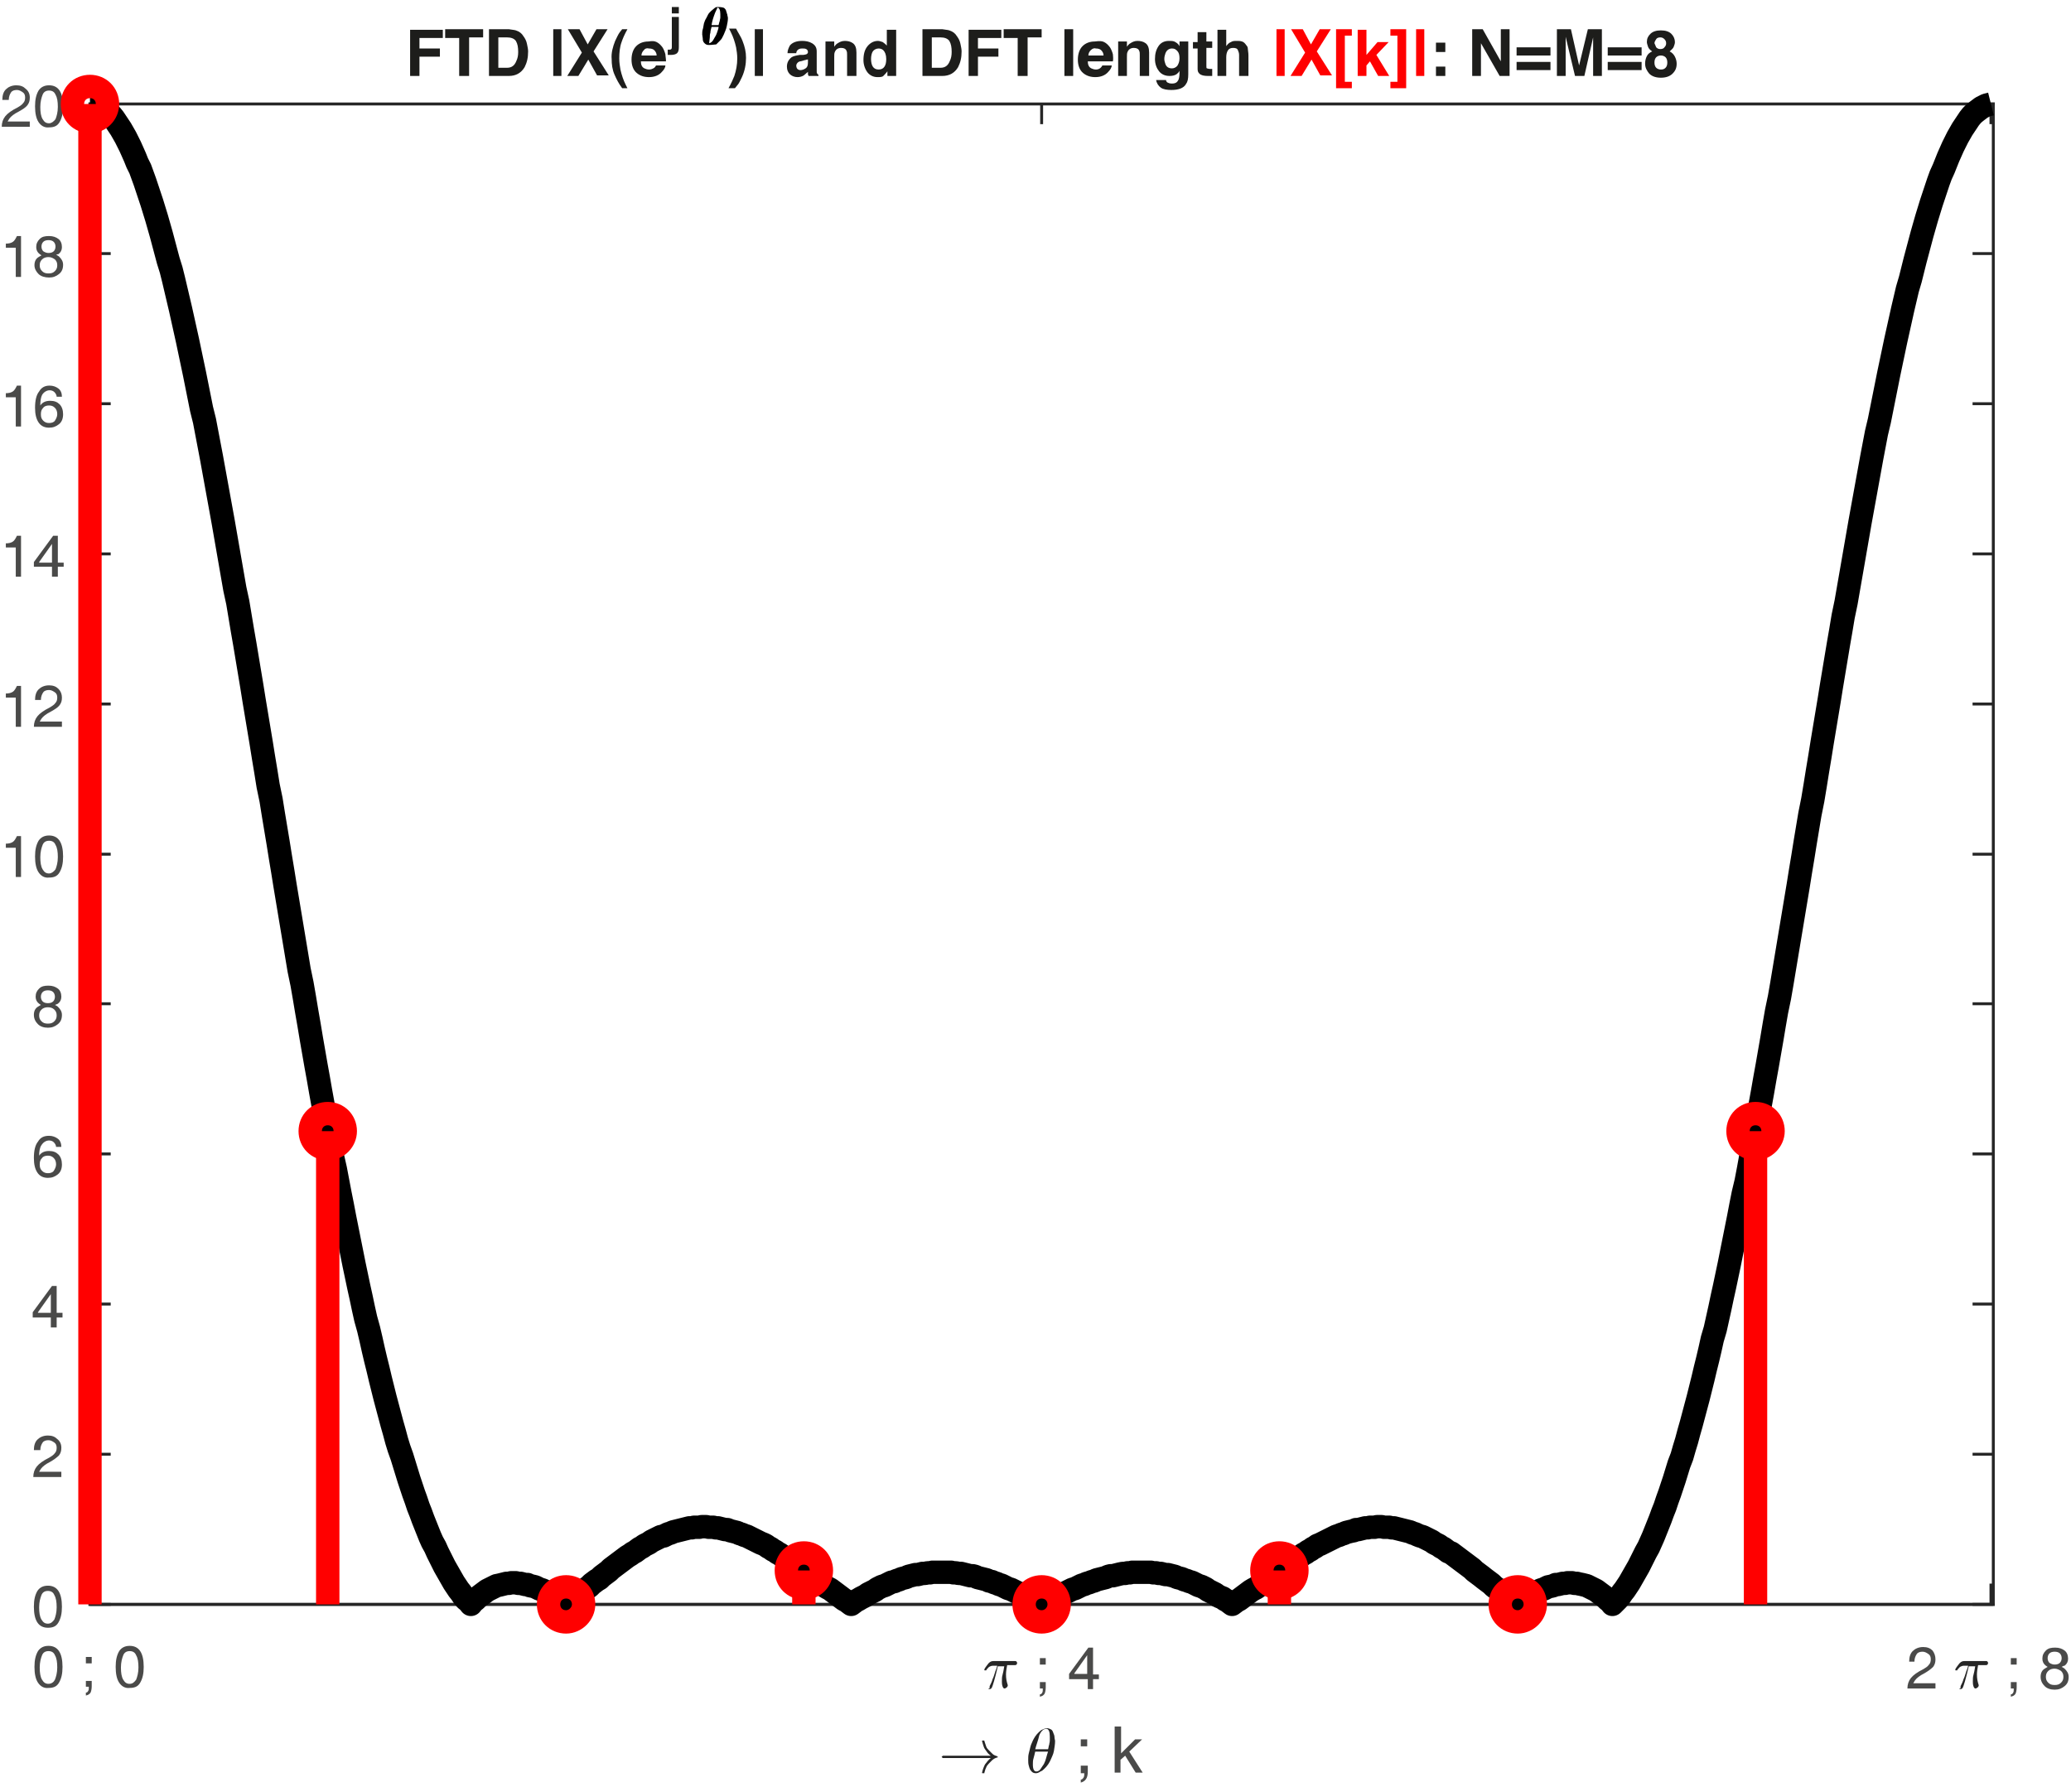 <?xml version="1.0" encoding="utf-8"?>
<!-- Generator: Adobe Illustrator 22.1.0, SVG Export Plug-In . SVG Version: 6.00 Build 0)  -->
<svg version="1.1" id="Layer_1" xmlns="http://www.w3.org/2000/svg" xmlns:xlink="http://www.w3.org/1999/xlink" x="0px" y="0px"
	 viewBox="0 0 354.5 306.7" style="enable-background:new 0 0 354.5 306.7;" xml:space="preserve">
<style type="text/css">
	.st0{fill:none;stroke:#262626;stroke-width:0.5;stroke-linecap:square;stroke-linejoin:round;stroke-miterlimit:10;}
	.st1{fill:#4A4A49;}
	.st2{fill:#262626;}
	.st3{fill:#1D1D1B;}
	.st4{fill:#FF0000;}
	.st5{fill:none;stroke:#262626;stroke-width:0.5;stroke-linejoin:round;stroke-miterlimit:10;}
	.st6{fill:none;stroke:#000000;stroke-width:4;stroke-linejoin:round;stroke-miterlimit:10;}
	.st7{fill:none;stroke:#FF0000;stroke-width:4;stroke-miterlimit:10;}
	.st8{fill:none;stroke:#FF0000;stroke-width:4;stroke-linejoin:round;stroke-miterlimit:10;}
</style>
<g>
	<path class="st0" d="M15.4,274.6h325.8 M15.4,17.8h325.8 M15.4,274.6v-3.3 M178.3,274.6v-3.3 M340.8,274.6v-3.3 M15.4,17.8V21
		 M178.3,17.8V21 M340.8,17.8V21"/>
	<g>
		<path class="st1" d="M6.5,288c-0.4-0.6-0.6-1.5-0.6-2.7s0.2-2,0.6-2.7c0.4-0.6,1-0.9,1.8-0.9c0.8,0,1.4,0.3,1.8,0.9
			c0.4,0.6,0.6,1.5,0.6,2.7s-0.2,2-0.6,2.7s-1,0.9-1.8,0.9C7.5,289,6.9,288.6,6.5,288z M9.4,287.5c0.2-0.5,0.4-1.2,0.4-2.1
			c0-0.9-0.1-1.6-0.4-2.1c-0.2-0.5-0.6-0.7-1.1-0.7c-0.5,0-0.9,0.2-1.1,0.7c-0.2,0.5-0.4,1.2-0.4,2.1c0,0.9,0.1,1.6,0.4,2.1
			s0.6,0.7,1.1,0.7C8.8,288.2,9.2,287.9,9.4,287.5z"/>
		<path class="st1" d="M14.7,283.6h1v1.1h-1V283.6z M14.7,288.2v-0.5h0.5h0.5v0.9c0,0.5-0.1,0.9-0.2,1.1c-0.2,0.3-0.4,0.4-0.8,0.5
			v-0.5c0.2,0,0.3-0.1,0.4-0.3c0.1-0.1,0.1-0.4,0.1-0.7h0h-0.5V288.2z"/>
		<path class="st1" d="M20.4,288c-0.4-0.6-0.6-1.5-0.6-2.7s0.2-2,0.6-2.7c0.4-0.6,1-0.9,1.8-0.9c0.8,0,1.4,0.3,1.8,0.9
			c0.4,0.6,0.6,1.5,0.6,2.7s-0.2,2-0.6,2.7s-1,0.9-1.8,0.9C21.4,289,20.8,288.6,20.4,288z M23.3,287.5c0.2-0.5,0.4-1.2,0.4-2.1
			c0-0.9-0.1-1.6-0.4-2.1c-0.2-0.5-0.6-0.7-1.1-0.7c-0.5,0-0.9,0.2-1.1,0.7c-0.2,0.5-0.4,1.2-0.4,2.1c0,0.9,0.1,1.6,0.4,2.1
			s0.6,0.7,1.1,0.7C22.7,288.2,23,287.9,23.3,287.5z"/>
	</g>
	<path class="st2" d="M169.4,288.8c0,0,0-0.1,0-0.2c0.2-0.4,0.4-0.8,0.5-1.2c0.2-0.4,0.3-0.8,0.4-1.1c0.1-0.4,0.3-0.7,0.4-1.2h-0.7
		c-0.3,0-0.5,0.1-0.7,0.2c-0.2,0.2-0.4,0.4-0.5,0.6c0,0,0,0-0.1,0h-0.1c-0.1,0-0.1,0-0.1-0.1c0,0,0,0,0-0.1c0.2-0.4,0.5-0.7,0.7-1
		c0.3-0.3,0.5-0.4,0.9-0.4h3.7c0.1,0,0.1,0,0.2,0.1c0,0,0.1,0.1,0.1,0.2c0,0.1,0,0.2-0.1,0.3c-0.1,0.1-0.2,0.1-0.3,0.1h-1.3
		c-0.1,0.5-0.2,1.1-0.2,1.6c0,0.7,0.1,1.2,0.3,1.8c0,0,0,0.1,0,0.1c0,0.1,0,0.1-0.1,0.2c0,0.1-0.1,0.1-0.2,0.2
		c-0.1,0-0.1,0.1-0.2,0.1c-0.2,0-0.3-0.1-0.4-0.4c-0.1-0.3-0.1-0.6-0.1-0.8c0-0.4,0-0.8,0.1-1.1c0.1-0.4,0.2-0.8,0.3-1.5h-1.1
		c-0.5,2.2-0.9,3.4-1,3.6c-0.1,0.2-0.2,0.3-0.4,0.3c-0.1,0-0.2,0-0.2-0.1C169.5,288.9,169.4,288.9,169.4,288.8L169.4,288.8z"/>
	<g>
		<path class="st1" d="M178,283.8h1v1.1h-1V283.8z M178,288.4v-0.5h0.5h0.5v0.9c0,0.5-0.1,0.9-0.2,1.1c-0.2,0.3-0.4,0.4-0.8,0.5V290
			c0.2,0,0.3-0.1,0.4-0.3c0.1-0.1,0.1-0.4,0.1-0.7h0H178V288.4z"/>
		<path class="st1" d="M183,287.3v-0.4v-0.4l3.3-4.5h0.4h0.4v4.6h1v0.8h-1v1.7h-0.9v-1.7H183z M186.1,286.5v-3.2l-2.2,3.1l0,0.1
			H186.1z"/>
	</g>
	<g>
		<path class="st1" d="M331.3,284c0,0.5-0.1,0.9-0.4,1.3c-0.3,0.3-0.8,0.7-1.5,1.1c-0.8,0.4-1.3,0.8-1.6,1.2
			c-0.1,0.2-0.2,0.3-0.3,0.5h3.8v0.9h-4.8v0c0-0.7,0.2-1.3,0.6-1.8c0.4-0.5,1.1-1,2.1-1.5c0.5-0.3,0.8-0.5,1-0.8
			c0.2-0.2,0.3-0.5,0.3-0.9c0-0.4-0.1-0.7-0.4-0.9c-0.3-0.2-0.6-0.4-1-0.4c-0.4,0-0.8,0.1-1,0.4s-0.4,0.7-0.4,1.3h-0.9
			c0-0.8,0.2-1.4,0.6-1.8c0.4-0.4,1-0.7,1.8-0.7c0.7,0,1.2,0.2,1.6,0.6C331.1,282.9,331.3,283.4,331.3,284z"/>
	</g>
	<path class="st2" d="M335.6,288.8c0,0,0-0.1,0-0.2c0.2-0.4,0.4-0.8,0.5-1.2c0.2-0.4,0.3-0.8,0.4-1.1c0.1-0.4,0.3-0.7,0.4-1.2h-0.7
		c-0.3,0-0.5,0.1-0.7,0.2c-0.2,0.2-0.4,0.4-0.5,0.6c0,0,0,0-0.1,0h-0.1c-0.1,0-0.1,0-0.1-0.1c0,0,0,0,0-0.1c0.2-0.4,0.5-0.7,0.7-1
		c0.3-0.3,0.5-0.4,0.9-0.4h3.7c0.1,0,0.1,0,0.2,0.1c0,0,0.1,0.1,0.1,0.2c0,0.1,0,0.2-0.1,0.3c-0.1,0.1-0.2,0.1-0.3,0.1h-1.3
		c-0.1,0.5-0.2,1.1-0.2,1.6c0,0.7,0.1,1.2,0.3,1.8c0,0,0,0.1,0,0.1c0,0.1,0,0.1-0.1,0.2c0,0.1-0.1,0.1-0.2,0.2
		c-0.1,0-0.1,0.1-0.2,0.1c-0.2,0-0.3-0.1-0.4-0.4c-0.1-0.3-0.1-0.6-0.1-0.8c0-0.4,0-0.8,0.1-1.1c0.1-0.4,0.2-0.8,0.3-1.5h-1.1
		c-0.5,2.2-0.9,3.4-1,3.6c-0.1,0.2-0.2,0.3-0.4,0.3c-0.1,0-0.2,0-0.2-0.1C335.7,288.9,335.6,288.9,335.6,288.8L335.6,288.8z"/>
	<g>
		<path class="st1" d="M344.2,283.8h1v1.1h-1V283.8z M344.2,288.4v-0.5h0.5h0.5v0.9c0,0.5-0.1,0.9-0.2,1.1c-0.2,0.3-0.4,0.4-0.8,0.5
			V290c0.2,0,0.3-0.1,0.4-0.3c0.1-0.1,0.1-0.4,0.1-0.7h0h-0.5V288.4z"/>
		<path class="st1" d="M352.9,285.3c0.2,0.1,0.4,0.2,0.5,0.3c0.4,0.4,0.7,0.8,0.7,1.4c0,0.7-0.2,1.2-0.7,1.6s-1,0.6-1.7,0.6
			s-1.3-0.2-1.7-0.6c-0.4-0.4-0.7-0.9-0.7-1.6c0-0.6,0.2-1.1,0.7-1.4c0.2-0.1,0.3-0.2,0.5-0.3c-0.1-0.1-0.2-0.1-0.3-0.2
			c-0.4-0.3-0.6-0.7-0.6-1.2c0-0.6,0.2-1,0.6-1.4s0.9-0.5,1.6-0.5s1.2,0.2,1.6,0.5s0.6,0.8,0.6,1.4c0,0.5-0.2,0.9-0.6,1.2
			C353.2,285.1,353.1,285.2,352.9,285.3z M351.7,285.6c-0.4,0-0.8,0.1-1.1,0.4c-0.3,0.3-0.4,0.6-0.4,1c0,0.4,0.1,0.7,0.4,1
			c0.3,0.3,0.6,0.4,1.1,0.4s0.8-0.1,1.1-0.4s0.4-0.6,0.4-1c0-0.4-0.1-0.7-0.4-1C352.5,285.8,352.1,285.6,351.7,285.6z M351.7,284.9
			c0.4,0,0.7-0.1,0.9-0.3s0.3-0.5,0.3-0.8s-0.1-0.6-0.3-0.8s-0.5-0.3-0.9-0.3s-0.7,0.1-0.9,0.3s-0.3,0.5-0.3,0.8s0.1,0.6,0.3,0.8
			C351.1,284.8,351.4,284.9,351.7,284.9z"/>
	</g>
	<path class="st2" d="M161.4,300.9c-0.1,0-0.1,0-0.1-0.1c0,0-0.1-0.1-0.1-0.1c0-0.1,0-0.1,0.1-0.1c0,0,0.1-0.1,0.1-0.1h8.2
		c-0.3-0.2-0.5-0.4-0.7-0.7s-0.4-0.5-0.5-0.8c-0.1-0.3-0.2-0.6-0.3-1c0-0.1,0-0.1,0.1-0.1h0.2c0,0,0,0,0.1,0c0,0,0,0,0,0.1
		c0.1,0.3,0.2,0.6,0.3,0.9c0.1,0.3,0.3,0.5,0.5,0.7c0.2,0.2,0.4,0.4,0.6,0.6c0.2,0.2,0.5,0.3,0.8,0.4c0,0,0.1,0.1,0.1,0.1
		c0,0.1,0,0.1-0.1,0.1c-0.4,0.1-0.7,0.3-1,0.6c-0.3,0.3-0.6,0.6-0.8,0.9c-0.2,0.4-0.3,0.7-0.4,1.1c0,0,0,0,0,0.1c0,0,0,0-0.1,0h-0.2
		c-0.1,0-0.1,0-0.1-0.1c0.1-0.5,0.3-1,0.5-1.4c0.3-0.4,0.6-0.8,1-1.1H161.4L161.4,300.9z"/>
	<g>
	</g>
	<path class="st2" d="M177.3,303.5c-0.3,0-0.6-0.1-0.8-0.4c-0.2-0.2-0.3-0.5-0.4-0.9c-0.1-0.3-0.1-0.7-0.1-1v0c0-0.4,0-0.7,0.1-1.1
		c0.1-0.4,0.2-0.8,0.3-1.2c0.1-0.4,0.3-0.7,0.4-1c0.1-0.2,0.2-0.4,0.4-0.7c0.2-0.3,0.4-0.5,0.6-0.7c0.2-0.2,0.4-0.4,0.7-0.5
		c0.2-0.1,0.5-0.2,0.7-0.2h0c0.3,0,0.5,0.1,0.7,0.2c0.2,0.1,0.3,0.3,0.4,0.6c0.1,0.2,0.2,0.5,0.2,0.7c0,0.3,0.1,0.5,0.1,0.7
		c0,0.5-0.1,1.1-0.2,1.7s-0.4,1.1-0.6,1.6c-0.1,0.2-0.2,0.4-0.4,0.7c-0.2,0.3-0.4,0.5-0.6,0.7c-0.2,0.2-0.4,0.4-0.7,0.5
		C177.8,303.4,177.6,303.5,177.3,303.5L177.3,303.5L177.3,303.5z M177.4,303.2c0.2,0,0.5-0.1,0.7-0.4c0.2-0.3,0.4-0.6,0.6-0.9
		c0.2-0.4,0.3-0.7,0.4-1.1c0.1-0.4,0.2-0.7,0.3-1h-2.2c-0.1,0.5-0.2,0.8-0.3,1.2c-0.1,0.3-0.1,0.7-0.1,1
		C176.8,302.8,177,303.2,177.4,303.2L177.4,303.2z M177.2,299.4h2.2c0.1-0.3,0.1-0.6,0.2-0.8c0-0.2,0.1-0.4,0.1-0.7
		c0-0.2,0-0.5,0-0.7c0-0.8-0.2-1.3-0.6-1.3c-0.5,0-0.9,0.4-1.2,1.1C177.7,297.9,177.4,298.6,177.2,299.4L177.2,299.4z"/>
	<g>
		<path class="st1" d="M185,297.7h1.1v1.2H185V297.7z M185,302.8v-0.6h0.6h0.6v1c0,0.6-0.1,1-0.3,1.3s-0.5,0.5-0.9,0.6v-0.5
			c0.2,0,0.4-0.2,0.5-0.4c0.1-0.2,0.1-0.4,0.1-0.7h0H185V302.8z"/>
		<path class="st1" d="M190.9,295.5h0.5h0.5v4.6l2.4-2.4h0.6h0.6l-2.2,2.1l2.3,3.6H195h-0.6l-1.8-2.9l-0.8,0.7v2.2h-0.5h-0.5V295.5z
			"/>
	</g>
	<path class="st0" d="M15.4,274.6V17.8 M341.2,274.6V17.8 M15.4,274.6h3.3 M15.4,248.9h3.3 M15.4,223.2h3.3 M15.4,197.5h3.3
		 M15.4,171.8h3.3 M15.4,146.2h3.3 M15.4,120.5h3.3 M15.4,94.8h3.3 M15.4,69.1h3.3 M15.4,43.4h3.3 M15.4,17.8h3.3 M341.2,274.6h-3.3
		 M341.2,248.9h-3.3 M341.2,223.2h-3.3 M341.2,197.5h-3.3 M341.2,171.8h-3.3 M341.2,146.2h-3.3 M341.2,120.5h-3.3 M341.2,94.8h-3.3
		 M341.2,69.1h-3.3 M341.2,43.4h-3.3 M341.2,17.8h-3.3"/>
	<g>
		<path class="st1" d="M6.4,277.7c-0.4-0.6-0.6-1.5-0.6-2.7s0.2-2,0.6-2.7c0.4-0.6,1-0.9,1.8-0.9c0.8,0,1.4,0.3,1.8,0.9
			c0.4,0.6,0.6,1.5,0.6,2.7s-0.2,2-0.6,2.7s-1,0.9-1.8,0.9C7.4,278.6,6.8,278.3,6.4,277.7z M9.3,277.2c0.2-0.5,0.4-1.2,0.4-2.1
			c0-0.9-0.1-1.6-0.4-2.1c-0.2-0.5-0.6-0.7-1.1-0.7c-0.5,0-0.9,0.2-1.1,0.7c-0.2,0.5-0.4,1.2-0.4,2.1c0,0.9,0.1,1.6,0.4,2.1
			s0.6,0.7,1.1,0.7C8.7,277.9,9,277.6,9.3,277.2z"/>
	</g>
	<g>
		<path class="st1" d="M10.5,247.8c0,0.5-0.1,0.9-0.4,1.3c-0.3,0.3-0.8,0.7-1.5,1.1c-0.8,0.4-1.3,0.8-1.6,1.2
			c-0.1,0.2-0.2,0.3-0.3,0.5h3.8v0.9H5.7v0c0-0.7,0.2-1.3,0.6-1.8c0.4-0.5,1.1-1,2.1-1.5c0.5-0.3,0.8-0.5,1-0.8
			c0.2-0.2,0.3-0.5,0.3-0.9c0-0.4-0.1-0.7-0.4-0.9c-0.3-0.2-0.6-0.4-1-0.4c-0.4,0-0.8,0.1-1,0.4s-0.4,0.7-0.4,1.3H5.8
			c0-0.8,0.2-1.4,0.6-1.8c0.4-0.4,1-0.7,1.8-0.7c0.7,0,1.2,0.2,1.6,0.6C10.3,246.7,10.5,247.2,10.5,247.8z"/>
	</g>
	<g>
		<path class="st1" d="M5.6,225.4V225v-0.4l3.3-4.5h0.4h0.4v4.6h1v0.8h-1v1.7H8.7v-1.7H5.6z M8.7,224.7v-3.2l-2.2,3.1l0,0.1H8.7z"/>
	</g>
	<g>
		<path class="st1" d="M8.4,194.4c0.6,0,1.1,0.2,1.5,0.5c0.4,0.3,0.6,0.8,0.6,1.4H9.6c0-0.3-0.2-0.6-0.4-0.8s-0.5-0.3-0.8-0.3
			c-0.5,0-1,0.3-1.3,0.8c-0.3,0.4-0.4,1.1-0.4,1.8c0.4-0.6,1-0.8,1.7-0.8c0.7,0,1.2,0.2,1.6,0.6c0.4,0.4,0.6,1,0.6,1.7
			s-0.2,1.3-0.7,1.7s-1,0.6-1.7,0.6c-0.8,0-1.4-0.3-1.8-0.9c-0.4-0.6-0.6-1.4-0.6-2.5c0-1.2,0.2-2.2,0.7-2.8
			C6.9,194.7,7.5,194.4,8.4,194.4z M6.8,199.3c0,0.5,0.1,0.8,0.4,1.1s0.6,0.4,1,0.4s0.8-0.1,1-0.4s0.4-0.7,0.4-1.1s-0.1-0.8-0.4-1.1
			s-0.6-0.4-1-0.4s-0.8,0.1-1,0.4C6.9,198.5,6.8,198.8,6.8,199.3z"/>
	</g>
	<g>
		<path class="st1" d="M9.4,172c0.2,0.1,0.4,0.2,0.5,0.3c0.4,0.4,0.7,0.8,0.7,1.4c0,0.7-0.2,1.2-0.7,1.6s-1,0.6-1.7,0.6
			s-1.3-0.2-1.7-0.6s-0.7-0.9-0.7-1.6c0-0.6,0.2-1.1,0.7-1.4c0.2-0.1,0.3-0.2,0.5-0.3c-0.1-0.1-0.2-0.1-0.3-0.2
			c-0.4-0.3-0.6-0.7-0.6-1.2c0-0.6,0.2-1,0.6-1.4s0.9-0.5,1.6-0.5s1.2,0.2,1.6,0.5s0.6,0.8,0.6,1.4c0,0.5-0.2,0.9-0.6,1.2
			C9.6,171.9,9.5,172,9.4,172z M8.2,172.4c-0.4,0-0.8,0.1-1.1,0.4c-0.3,0.3-0.4,0.6-0.4,1c0,0.4,0.1,0.7,0.4,1s0.6,0.4,1.1,0.4
			s0.8-0.1,1.1-0.4s0.4-0.6,0.4-1c0-0.4-0.1-0.7-0.4-1C9,172.5,8.6,172.4,8.2,172.4z M8.2,171.7c0.4,0,0.7-0.1,0.9-0.3
			s0.3-0.5,0.3-0.8s-0.1-0.6-0.3-0.8s-0.5-0.3-0.9-0.3s-0.7,0.1-0.9,0.3S7,170.3,7,170.6s0.1,0.6,0.3,0.8
			C7.5,171.6,7.8,171.7,8.2,171.7z"/>
	</g>
	<g>
		<path class="st1" d="M2.7,145.1H1v-0.7c0.5,0,0.9-0.1,1.2-0.3c0.3-0.2,0.5-0.6,0.7-1h0.7v7H3.1H2.7V145.1z"/>
		<path class="st1" d="M6.6,149.3c-0.4-0.6-0.6-1.5-0.6-2.7s0.2-2,0.6-2.7c0.4-0.6,1-0.9,1.8-0.9c0.8,0,1.4,0.3,1.8,0.9
			c0.4,0.6,0.6,1.5,0.6,2.7s-0.2,2-0.6,2.7s-1,0.9-1.8,0.9C7.6,150.3,7,149.9,6.6,149.3z M9.5,148.8c0.2-0.5,0.4-1.2,0.4-2.1
			c0-0.9-0.1-1.6-0.4-2.1c-0.2-0.5-0.6-0.7-1.1-0.7c-0.5,0-0.9,0.2-1.1,0.7c-0.2,0.5-0.4,1.2-0.4,2.1c0,0.9,0.1,1.6,0.4,2.1
			s0.6,0.7,1.1,0.7C8.8,149.5,9.2,149.2,9.5,148.8z"/>
	</g>
	<g>
		<path class="st1" d="M2.7,119.4H1v-0.7c0.5,0,0.9-0.1,1.2-0.3c0.3-0.2,0.5-0.6,0.7-1h0.7v7H3.1H2.7V119.4z"/>
		<path class="st1" d="M10.6,119.4c0,0.5-0.1,0.9-0.4,1.3s-0.8,0.7-1.5,1.1c-0.8,0.4-1.3,0.8-1.6,1.2c-0.1,0.2-0.2,0.3-0.3,0.5h3.8
			v0.9H5.8v0c0-0.7,0.2-1.3,0.6-1.8s1.1-1,2.1-1.5c0.5-0.3,0.8-0.5,1-0.8c0.2-0.2,0.3-0.5,0.3-0.9c0-0.4-0.1-0.7-0.4-0.9
			s-0.6-0.4-1-0.4c-0.4,0-0.8,0.1-1,0.4c-0.2,0.3-0.4,0.7-0.4,1.3H6c0-0.8,0.2-1.4,0.6-1.8c0.4-0.4,1-0.7,1.8-0.7
			c0.7,0,1.2,0.2,1.6,0.6C10.4,118.3,10.6,118.8,10.6,119.4z"/>
	</g>
	<g>
		<path class="st1" d="M2.7,93.7H1V93c0.5,0,0.9-0.1,1.2-0.3c0.3-0.2,0.5-0.6,0.7-1h0.7v7H3.1H2.7V93.7z"/>
		<path class="st1" d="M5.8,97v-0.4v-0.4l3.3-4.5h0.4h0.4v4.6h1V97h-1v1.7H8.9V97H5.8z M8.9,96.3v-3.2l-2.2,3.1l0,0.1H8.9z"/>
	</g>
	<g>
		<path class="st1" d="M2.7,68H1v-0.7c0.5,0,0.9-0.1,1.2-0.3c0.3-0.2,0.5-0.6,0.7-1h0.7v7H3.1H2.7V68z"/>
		<path class="st1" d="M8.5,66c0.6,0,1.1,0.2,1.5,0.5c0.4,0.3,0.6,0.8,0.6,1.4H9.7c0-0.3-0.2-0.6-0.4-0.8c-0.2-0.2-0.5-0.3-0.8-0.3
			c-0.5,0-1,0.3-1.3,0.8C7,68,6.9,68.6,6.9,69.4c0.4-0.6,1-0.8,1.7-0.8c0.7,0,1.2,0.2,1.6,0.6s0.6,1,0.6,1.7s-0.2,1.3-0.7,1.7
			s-1,0.6-1.7,0.6c-0.8,0-1.4-0.3-1.8-0.9s-0.6-1.4-0.6-2.5c0-1.2,0.2-2.2,0.7-2.8C7.1,66.3,7.7,66,8.5,66z M7,70.9
			c0,0.5,0.1,0.8,0.4,1.1s0.6,0.4,1,0.4s0.8-0.1,1-0.4s0.4-0.7,0.4-1.1s-0.1-0.8-0.4-1.1s-0.6-0.4-1-0.4s-0.8,0.1-1,0.4
			C7.1,70.1,7,70.4,7,70.9z"/>
	</g>
	<g>
		<path class="st1" d="M2.7,42.4H1v-0.7c0.5,0,0.9-0.1,1.2-0.3c0.3-0.2,0.5-0.6,0.7-1h0.7v7H3.1H2.7V42.4z"/>
		<path class="st1" d="M9.6,43.6c0.2,0.1,0.4,0.2,0.5,0.3c0.4,0.4,0.7,0.8,0.7,1.4c0,0.7-0.2,1.2-0.7,1.6s-1,0.6-1.7,0.6
			S7,47.3,6.6,46.9S5.9,46,5.9,45.4c0-0.6,0.2-1.1,0.7-1.4c0.2-0.1,0.3-0.2,0.5-0.3c-0.1-0.1-0.2-0.1-0.3-0.2
			c-0.4-0.3-0.6-0.7-0.6-1.2c0-0.6,0.2-1,0.6-1.4s0.9-0.5,1.6-0.5s1.2,0.2,1.6,0.5s0.6,0.8,0.6,1.4c0,0.5-0.2,0.9-0.6,1.2
			C9.8,43.5,9.7,43.6,9.6,43.6z M8.3,44c-0.4,0-0.8,0.1-1.1,0.4s-0.4,0.6-0.4,1c0,0.4,0.1,0.7,0.4,1s0.6,0.4,1.1,0.4
			s0.8-0.1,1.1-0.4s0.4-0.6,0.4-1c0-0.4-0.1-0.7-0.4-1C9.1,44.2,8.8,44,8.3,44z M8.3,43.3c0.4,0,0.7-0.1,0.9-0.3s0.3-0.5,0.3-0.8
			s-0.1-0.6-0.3-0.8c-0.2-0.2-0.5-0.3-0.9-0.3s-0.7,0.1-0.9,0.3c-0.2,0.2-0.3,0.5-0.3,0.8s0.1,0.6,0.3,0.8C7.7,43.2,8,43.3,8.3,43.3
			z"/>
	</g>
	<g>
		<path class="st1" d="M5.1,16.7c0,0.5-0.1,0.9-0.4,1.3s-0.8,0.7-1.5,1.1c-0.8,0.4-1.3,0.8-1.6,1.2c-0.1,0.2-0.2,0.3-0.3,0.5h3.8
			v0.9H0.3v0c0-0.7,0.2-1.3,0.6-1.8s1.1-1,2.1-1.5c0.5-0.3,0.8-0.5,1-0.8c0.2-0.2,0.3-0.5,0.3-0.9c0-0.4-0.1-0.7-0.4-0.9
			s-0.6-0.4-1-0.4c-0.4,0-0.8,0.1-1,0.4c-0.2,0.3-0.4,0.7-0.4,1.3H0.4c0-0.8,0.2-1.4,0.6-1.8c0.4-0.4,1-0.7,1.8-0.7
			c0.7,0,1.2,0.2,1.6,0.6C4.9,15.6,5.1,16.1,5.1,16.7z"/>
		<path class="st1" d="M6.6,20.9c-0.4-0.6-0.6-1.5-0.6-2.7s0.2-2,0.6-2.7c0.4-0.6,1-0.9,1.8-0.9c0.8,0,1.4,0.3,1.8,0.9
			c0.4,0.6,0.6,1.5,0.6,2.7s-0.2,2-0.6,2.7s-1,0.9-1.8,0.9C7.6,21.9,7,21.5,6.6,20.9z M9.5,20.4c0.2-0.5,0.4-1.2,0.4-2.1
			c0-0.9-0.1-1.6-0.4-2.1c-0.2-0.5-0.6-0.7-1.1-0.7c-0.5,0-0.9,0.2-1.1,0.7c-0.2,0.5-0.4,1.2-0.4,2.1c0,0.9,0.1,1.6,0.4,2.1
			s0.6,0.7,1.1,0.7C8.8,21.1,9.2,20.8,9.5,20.4z"/>
	</g>
	<g>
		<path class="st3" d="M70.2,5.1h5.6v1.4h-4v1.8h3.5v1.4h-3.5V13h-1.6V5.1z"/>
		<path class="st3" d="M82.7,5v1.4h-2.4V13h-1.7V6.5h-2.4V5H82.7z"/>
		<path class="st3" d="M88.3,5.2c0.6,0.2,1,0.5,1.3,1c0.3,0.4,0.5,0.8,0.6,1.3c0.1,0.5,0.2,0.9,0.2,1.3c0,1.1-0.2,1.9-0.6,2.7
			c-0.6,1-1.5,1.5-2.7,1.5h-3.4V5h3.4C87.6,5.1,88,5.1,88.3,5.2z M85.3,6.4v5.2h1.5c0.8,0,1.3-0.4,1.6-1.2c0.2-0.4,0.3-0.9,0.3-1.5
			c0-0.8-0.1-1.4-0.4-1.9c-0.3-0.4-0.8-0.6-1.5-0.6H85.3z"/>
		<path class="st3" d="M96.1,5v8h-1.4V5H96.1z"/>
		<path class="st3" d="M99,13h-1.9l2.5-4L97.2,5h2l1.4,2.6l1.5-2.6h1.9l-2.4,3.8l2.6,4.1h-2l-1.5-2.7L99,13z"/>
		<path class="st3" d="M105.3,7c0.3-0.6,0.5-1.1,0.8-1.5l0.4-0.5l0.9,0c-0.5,0.9-0.8,1.6-1,2.2C106.1,8,106,9,106,10
			c0,0.7,0.1,1.3,0.2,1.9c0.2,0.9,0.5,1.8,0.9,2.6l0.3,0.6h-0.9c-0.6-0.8-1-1.6-1.3-2.3c-0.4-0.9-0.5-1.8-0.5-2.7
			C104.6,9.1,104.9,8,105.3,7z"/>
		<path class="st3" d="M112.4,7.2c0.4,0.2,0.7,0.5,1,0.9c0.2,0.3,0.4,0.8,0.5,1.2c0,0.3,0.1,0.7,0.1,1.2h-4.3c0,0.6,0.2,1,0.6,1.2
			c0.2,0.1,0.5,0.2,0.8,0.2c0.3,0,0.6-0.1,0.9-0.3c0.1-0.1,0.2-0.2,0.3-0.4h1.6c0,0.3-0.2,0.7-0.6,1.1c-0.5,0.6-1.3,0.9-2.2,0.9
			c-0.8,0-1.5-0.2-2.1-0.7c-0.6-0.5-0.9-1.3-0.9-2.3c0-1,0.3-1.8,0.8-2.3c0.5-0.5,1.2-0.8,2.1-0.8C111.6,7,112,7,112.4,7.2z
			 M110.2,8.6c-0.2,0.2-0.4,0.5-0.4,0.9h2.6c0-0.4-0.2-0.7-0.4-0.9c-0.2-0.2-0.5-0.3-0.9-0.3C110.7,8.2,110.4,8.3,110.2,8.6z"/>
	</g>
	<g>
		<path class="st3" d="M114.4,8.5c0.1,0,0.1,0,0.1,0c0,0,0.1,0,0.1,0c0.1,0,0.2,0,0.3-0.1C115,8.3,115,8.2,115,8V2.9h1.2v5.2
			c0,0.5-0.1,0.8-0.3,1c-0.2,0.2-0.6,0.3-1.1,0.3c0,0-0.1,0-0.2,0s-0.2,0-0.3,0V8.5z M116.3,2.3H115V1.2h1.2V2.3z"/>
	</g>
	<path d="M121.3,7.7c-0.3,0-0.5-0.1-0.7-0.3c-0.2-0.2-0.3-0.4-0.3-0.7s-0.1-0.6-0.1-0.8v0c0-0.3,0-0.6,0.1-0.9
		c0.1-0.3,0.1-0.6,0.2-1c0.1-0.3,0.2-0.6,0.4-0.9c0.1-0.2,0.2-0.4,0.3-0.6c0.1-0.2,0.3-0.4,0.5-0.6c0.2-0.2,0.4-0.3,0.6-0.5
		s0.4-0.2,0.6-0.2h0c0.6,0,1,0.1,1.1,0.2c0.1,0.1,0.3,0.3,0.3,0.5c0.1,0.2,0.1,0.4,0.2,0.6c0,0.2,0.1,0.4,0.1,0.6
		c0,0.5-0.1,0.9-0.2,1.4c-0.1,0.5-0.3,0.9-0.5,1.4c-0.1,0.2-0.2,0.4-0.3,0.6c-0.1,0.2-0.3,0.4-0.5,0.6c-0.2,0.2-0.3,0.3-0.5,0.5
		C122.3,7.6,121.9,7.7,121.3,7.7L121.3,7.7L121.3,7.7z M121.4,7.4c0.1,0,0.3-0.1,0.5-0.3c0.2-0.2,0.3-0.5,0.5-0.8s0.3-0.6,0.4-0.9
		c0.1-0.3,0.2-0.6,0.2-0.8h-1.2c-0.1,0.4-0.2,0.7-0.2,1c-0.1,0.3-0.1,0.5-0.1,0.8C121.4,7.1,121.4,7.4,121.4,7.4L121.4,7.4z
		 M121.8,4.3h1.2c0.1-0.3,0.1-0.5,0.2-0.7c0-0.2,0.1-0.4,0.1-0.6c0-0.2,0-0.4,0-0.6c0-0.7-0.2-1.1-0.5-1.1c0,0-0.1,0.3-0.4,0.9
		C122.1,3,121.9,3.6,121.8,4.3L121.8,4.3z"/>
	<g>
		<path class="st3" d="M127.1,7c0.4,1,0.6,1.9,0.6,2.9c0,1.1-0.2,2.2-0.7,3.3c-0.3,0.6-0.5,1.1-0.8,1.4l-0.4,0.5h-1.1
			c0.5-0.9,0.8-1.6,1-2.1c0.3-0.9,0.5-1.9,0.5-3c0-0.7-0.1-1.3-0.2-1.9c-0.2-0.9-0.5-1.8-0.9-2.6l-0.3-0.6h1.2
			C126.4,5.7,126.9,6.4,127.1,7z"/>
		<path class="st3" d="M130.6,5v8h-1.4V5H130.6z"/>
		<path class="st3" d="M137.4,9.4c0.3,0,0.5-0.1,0.6-0.1c0.2-0.1,0.3-0.2,0.3-0.4c0-0.2-0.1-0.4-0.3-0.5c-0.2-0.1-0.4-0.1-0.7-0.1
			c-0.4,0-0.6,0.1-0.8,0.3c-0.1,0.1-0.2,0.3-0.2,0.5h-1.5c0-0.5,0.2-0.9,0.4-1.3c0.4-0.5,1.1-0.8,2.1-0.8c0.6,0,1.2,0.1,1.7,0.4
			c0.5,0.3,0.8,0.7,0.8,1.4v2.7c0,0.2,0,0.4,0,0.7c0,0.2,0,0.3,0.1,0.4c0,0.1,0.1,0.1,0.2,0.2V13h-1.7c0-0.1-0.1-0.2-0.1-0.3
			c0-0.1,0-0.2,0-0.4c-0.2,0.2-0.5,0.4-0.7,0.6c-0.3,0.2-0.7,0.3-1.1,0.3c-0.5,0-1-0.2-1.3-0.5c-0.3-0.3-0.5-0.7-0.5-1.3
			c0-0.7,0.3-1.2,0.8-1.6c0.3-0.2,0.8-0.3,1.4-0.4L137.4,9.4z M138.4,10.1c-0.1,0.1-0.2,0.1-0.3,0.1c-0.1,0-0.2,0.1-0.4,0.1
			l-0.3,0.1c-0.3,0.1-0.6,0.1-0.7,0.2c-0.2,0.1-0.4,0.4-0.4,0.6c0,0.3,0.1,0.5,0.2,0.6c0.1,0.1,0.3,0.2,0.5,0.2
			c0.3,0,0.6-0.1,0.9-0.3c0.3-0.2,0.4-0.5,0.4-1.1V10.1z"/>
		<path class="st3" d="M146,7.4c0.4,0.3,0.6,0.8,0.6,1.6V13H145V9.4c0-0.3,0-0.5-0.1-0.7c-0.1-0.3-0.4-0.5-0.9-0.5
			c-0.5,0-0.9,0.2-1.1,0.7c-0.1,0.2-0.1,0.5-0.1,0.9V13h-1.5V7.1h1.5V8c0.2-0.3,0.4-0.5,0.6-0.6c0.3-0.2,0.7-0.4,1.2-0.4
			C145.1,7,145.6,7.1,146,7.4z"/>
		<path class="st3" d="M151.1,7.2c0.3,0.2,0.5,0.4,0.7,0.6V5.1h1.6V13h-1.5v-0.8c-0.2,0.3-0.5,0.6-0.7,0.8s-0.6,0.2-1,0.2
			c-0.7,0-1.3-0.3-1.7-0.8s-0.7-1.3-0.7-2.1c0-1,0.2-1.8,0.7-2.4c0.5-0.6,1.1-0.9,1.8-0.9C150.5,7,150.8,7.1,151.1,7.2z M151.4,11.4
			c0.2-0.3,0.3-0.7,0.3-1.3c0-0.7-0.2-1.2-0.5-1.5c-0.2-0.2-0.5-0.3-0.8-0.3c-0.4,0-0.8,0.2-1,0.5s-0.3,0.8-0.3,1.3
			c0,0.5,0.1,1,0.3,1.3c0.2,0.3,0.5,0.5,1,0.5S151.2,11.7,151.4,11.4z"/>
		<path class="st3" d="M162.5,5.2c0.6,0.2,1,0.5,1.3,1c0.3,0.4,0.5,0.8,0.6,1.3c0.1,0.5,0.2,0.9,0.2,1.3c0,1.1-0.2,1.9-0.6,2.7
			c-0.6,1-1.5,1.5-2.7,1.5h-3.4V5h3.4C161.8,5.1,162.2,5.1,162.5,5.2z M159.5,6.4v5.2h1.5c0.8,0,1.3-0.4,1.6-1.2
			c0.2-0.4,0.3-0.9,0.3-1.5c0-0.8-0.1-1.4-0.4-1.9c-0.3-0.4-0.8-0.6-1.5-0.6H159.5z"/>
		<path class="st3" d="M165.8,5.1h5.6v1.4h-4v1.8h3.5v1.4h-3.5V13h-1.6V5.1z"/>
		<path class="st3" d="M178.3,5v1.4h-2.4V13h-1.7V6.5h-2.4V5H178.3z"/>
		<path class="st3" d="M183.7,13h-1.5V5h1.5V13z"/>
		<path class="st3" d="M189,7.2c0.4,0.2,0.7,0.5,1,0.9c0.2,0.3,0.4,0.8,0.5,1.2c0,0.3,0.1,0.7,0,1.2h-4.3c0,0.6,0.2,1,0.6,1.2
			c0.2,0.1,0.5,0.2,0.8,0.2c0.3,0,0.6-0.1,0.8-0.3c0.1-0.1,0.2-0.2,0.3-0.4h1.6c0,0.3-0.2,0.7-0.6,1.1c-0.5,0.6-1.3,0.9-2.2,0.9
			c-0.8,0-1.5-0.2-2.1-0.7c-0.6-0.5-0.9-1.3-0.9-2.3c0-1,0.3-1.8,0.8-2.3c0.5-0.5,1.2-0.8,2.1-0.8C188.2,7,188.6,7,189,7.2z
			 M186.7,8.6c-0.2,0.2-0.4,0.5-0.4,0.9h2.6c0-0.4-0.2-0.7-0.4-0.9c-0.2-0.2-0.5-0.3-0.9-0.3C187.3,8.2,187,8.3,186.7,8.6z"/>
		<path class="st3" d="M196.1,7.4c0.4,0.3,0.6,0.8,0.6,1.6V13h-1.6V9.4c0-0.3,0-0.5-0.1-0.7c-0.1-0.3-0.4-0.5-0.9-0.5
			c-0.5,0-0.9,0.2-1.1,0.7c-0.1,0.2-0.1,0.5-0.1,0.9V13h-1.5V7.1h1.5V8c0.2-0.3,0.4-0.5,0.6-0.6c0.3-0.2,0.7-0.4,1.2-0.4
			C195.2,7,195.7,7.1,196.1,7.4z"/>
		<path class="st3" d="M201,7.1c0.4,0.2,0.7,0.4,0.9,0.8V7.1h1.5v5.6c0,0.8-0.1,1.3-0.4,1.7c-0.4,0.7-1.3,1-2.5,1
			c-0.7,0-1.4-0.1-1.8-0.4s-0.7-0.7-0.8-1.3h1.7c0,0.2,0.1,0.3,0.2,0.4c0.2,0.1,0.4,0.2,0.8,0.2c0.6,0,0.9-0.2,1.1-0.6
			c0.1-0.2,0.2-0.6,0.2-1.2v-0.4c-0.1,0.3-0.3,0.4-0.5,0.6c-0.3,0.2-0.7,0.3-1.2,0.3c-0.8,0-1.4-0.3-1.8-0.8
			c-0.4-0.5-0.7-1.2-0.7-2.1c0-0.9,0.2-1.6,0.6-2.2c0.4-0.6,1-0.9,1.8-0.9C200.5,7,200.7,7,201,7.1z M201.5,11.3
			c0.2-0.3,0.4-0.7,0.4-1.3c0-0.6-0.1-1-0.4-1.3s-0.5-0.4-0.9-0.4c-0.5,0-0.9,0.3-1.1,0.8c-0.1,0.3-0.2,0.6-0.2,1
			c0,0.3,0.1,0.6,0.2,0.9c0.2,0.5,0.6,0.7,1.1,0.7C200.9,11.7,201.2,11.6,201.5,11.3z"/>
		<path class="st3" d="M204.2,8.3V7.2h0.8V5.5h1.5v1.6h1v1.1h-1v3.1c0,0.2,0,0.4,0.1,0.4s0.2,0.1,0.6,0.1c0,0,0.1,0,0.1,0
			c0.1,0,0.1,0,0.2,0V13l-0.7,0c-0.7,0-1.2-0.1-1.5-0.4c-0.2-0.2-0.3-0.4-0.3-0.8V8.3H204.2z"/>
		<path class="st3" d="M212.6,7.1c0.3,0.1,0.5,0.3,0.7,0.6c0.2,0.2,0.3,0.4,0.3,0.7c0,0.2,0.1,0.6,0.1,1.1V13h-1.6V9.4
			c0-0.3-0.1-0.6-0.2-0.8c-0.1-0.3-0.4-0.4-0.8-0.4c-0.4,0-0.7,0.1-0.9,0.4c-0.2,0.3-0.3,0.7-0.3,1.2V13h-1.5V5.1h1.5v2.8
			c0.2-0.3,0.5-0.6,0.8-0.7C211,7,211.3,7,211.7,7C212,7,212.3,7,212.6,7.1z"/>
	</g>
	<g>
		<path class="st4" d="M219.9,5v8h-1.4V5H219.9z"/>
		<path class="st4" d="M222.8,13h-1.9l2.5-4L221,5h2l1.4,2.6l1.5-2.6h1.9l-2.4,3.8l2.6,4.1h-2l-1.5-2.7L222.8,13z"/>
		<path class="st4" d="M228.7,5h2.7v1.1h-1.2V14h1.2v1.1h-2.7V5z"/>
		<path class="st4" d="M232.4,5.1h1.5v4.3l1.9-2.2h1.9l-2.1,2.2l2.2,3.6h-1.9l-1.4-2.5l-0.6,0.7V13h-1.5V5.1z"/>
		<path class="st4" d="M238,14h1.2V6.1H238V5h2.7v10.1H238V14z"/>
		<path class="st4" d="M243.8,5v8h-1.4V5H243.8z"/>
	</g>
	<g>
		<path class="st3" d="M245.8,7.3h1.6v1.6h-1.6V7.3z M245.8,11.4h1.6V13h-1.6V11.4z"/>
		<path class="st3" d="M252.1,5h1.7l3.1,5.5V5h1.5V13h-1.7l-3.2-5.6V13h-1.5V5z"/>
		<path class="st3" d="M265.4,8.1v1.4h-5.8V8.1H265.4z M265.4,10.6V12h-5.8v-1.4H265.4z"/>
		<path class="st3" d="M271.8,5h2.4V13h-1.5V7.6c0-0.2,0-0.4,0-0.6c0-0.3,0-0.5,0-0.6l-1.5,6.6h-1.6L268,6.3c0,0.2,0,0.4,0,0.6
			c0,0.3,0,0.5,0,0.6V13h-1.5V5h2.4l1.4,6.2L271.8,5z"/>
		<path class="st3" d="M281,8.1v1.4h-5.8V8.1H281z M281,10.6V12h-5.8v-1.4H281z"/>
		<path class="st3" d="M281.9,9.6c0.2-0.4,0.5-0.6,0.9-0.8c-0.4-0.3-0.6-0.5-0.7-0.8c-0.1-0.3-0.2-0.6-0.2-0.8c0-0.6,0.2-1,0.6-1.4
			s1-0.6,1.8-0.6c0.8,0,1.4,0.2,1.8,0.6s0.6,0.9,0.6,1.4c0,0.3-0.1,0.5-0.2,0.8c-0.1,0.3-0.4,0.5-0.7,0.8c0.4,0.2,0.7,0.5,0.9,0.9
			c0.2,0.4,0.3,0.8,0.3,1.2c0,0.7-0.2,1.2-0.7,1.7c-0.5,0.5-1.2,0.7-2,0.7s-1.5-0.2-2-0.7c-0.4-0.5-0.7-1-0.7-1.7
			C281.6,10.4,281.7,10,281.9,9.6z M283.5,11.6c0.2,0.2,0.5,0.3,0.8,0.3c0.4,0,0.6-0.1,0.8-0.3c0.2-0.2,0.3-0.5,0.3-0.9
			c0-0.4-0.1-0.7-0.3-0.9c-0.2-0.2-0.5-0.3-0.8-0.3s-0.6,0.1-0.8,0.3c-0.2,0.2-0.3,0.5-0.3,0.9C283.2,11.1,283.3,11.4,283.5,11.6z
			 M283.5,8.1c0.2,0.2,0.4,0.3,0.7,0.3c0.3,0,0.6-0.1,0.7-0.3c0.2-0.2,0.3-0.4,0.3-0.7c0-0.3-0.1-0.5-0.3-0.7
			c-0.2-0.2-0.4-0.3-0.7-0.3c-0.3,0-0.6,0.1-0.7,0.3s-0.3,0.4-0.3,0.7C283.3,7.6,283.4,7.9,283.5,8.1z"/>
	</g>
	<line class="st5" x1="15.4" y1="274.6" x2="341.2" y2="274.6"/>
	<polyline class="st6" points="15.4,17.8 15.8,17.8 16.2,17.9 16.6,18 17,18.2 17.4,18.4 17.8,18.7 18.3,19 18.7,19.4 19.1,19.8 
		19.5,20.3 19.9,20.9 20.3,21.5 20.7,22.1 21.1,22.8 21.5,23.5 21.9,24.3 22.3,25.1 22.7,26 23.1,26.9 23.5,27.9 24,28.9 24.4,30 
		24.8,31.1 25.2,32.3 25.6,33.5 26,34.7 26.4,36 26.8,37.3 27.2,38.7 27.6,40.1 28,41.6 28.4,43.1 28.8,44.6 29.3,46.2 29.7,47.8 
		30.1,49.5 30.5,51.2 30.9,52.9 31.3,54.7 31.7,56.5 32.1,58.3 32.5,60.2 32.9,62.1 33.3,64 33.7,66 34.1,68 34.5,70 35,72 
		35.4,74.1 35.8,76.2 36.2,78.3 36.6,80.5 37,82.7 37.4,84.9 37.8,87.1 38.2,89.3 38.6,91.6 39,93.9 39.4,96.2 39.8,98.5 
		40.2,100.8 40.7,103.1 41.1,105.5 41.5,107.9 41.9,110.2 42.3,112.6 42.7,115 43.1,117.4 43.5,119.9 43.9,122.3 44.3,124.7 
		44.7,127.1 45.1,129.6 45.5,132 45.9,134.5 46.4,136.9 46.8,139.4 47.2,141.8 47.6,144.2 48,146.7 48.4,149.1 48.8,151.6 49.2,154 
		49.6,156.4 50,158.8 50.4,161.2 50.8,163.6 51.2,166 51.7,168.4 52.1,170.7 52.5,173.1 52.9,175.4 53.3,177.8 53.7,180.1 
		54.1,182.4 54.5,184.6 54.9,186.9 55.3,189.1 55.7,191.4 56.1,193.6 56.5,195.7 56.9,197.9 57.4,200.1 57.8,202.2 58.2,204.3 
		58.6,206.3 59,208.4 59.4,210.4 59.8,212.4 60.2,214.4 60.6,216.4 61,218.3 61.4,220.2 61.8,222 62.2,223.9 62.6,225.7 63.1,227.5 
		63.5,229.2 63.9,231 64.3,232.7 64.7,234.3 65.1,236 65.5,237.6 65.9,239.2 66.3,240.7 66.7,242.2 67.1,243.7 67.5,245.1 
		67.9,246.6 68.3,247.9 68.8,249.3 69.2,250.6 69.6,251.9 70,253.2 70.4,254.4 70.8,255.6 71.2,256.7 71.6,257.9 72,258.9 72.4,260 
		72.8,261 73.2,262 73.6,263 74,263.9 74.5,264.8 74.9,265.7 75.3,266.5 75.7,267.3 76.1,268.1 76.5,268.8 76.9,269.5 77.3,270.2 
		77.7,270.9 78.1,271.5 78.5,272.1 78.9,272.6 79.3,273.2 79.7,273.7 80.2,274.1 80.6,274.6 81,274.1 81.4,273.8 81.8,273.4 
		82.2,273.1 82.6,272.8 83,272.5 83.4,272.2 83.8,272 84.2,271.8 84.6,271.6 85,271.4 85.5,271.3 85.9,271.2 86.3,271.1 86.7,271 
		87.1,271 87.5,270.9 87.9,270.9 88.3,270.9 88.7,271 89.1,271 89.5,271.1 89.9,271.2 90.3,271.2 90.7,271.4 91.2,271.5 91.6,271.6 
		92,271.8 92.4,272 92.8,272.1 93.2,272.3 93.6,272.5 94,272.8 94.4,273 94.8,273.2 95.2,273.5 95.6,273.7 96,274 96.4,274.3 
		96.9,274.6 97.3,274.3 97.7,274 98.1,273.7 98.5,273.4 98.9,273.1 99.3,272.8 99.7,272.4 100.1,272.1 100.5,271.8 100.9,271.5 
		101.3,271.1 101.7,270.8 102.1,270.5 102.6,270.2 103,269.8 103.4,269.5 103.8,269.2 104.2,268.9 104.6,268.5 105,268.2 
		105.4,267.9 105.8,267.6 106.2,267.3 106.6,267 107,266.7 107.4,266.4 107.9,266.1 108.3,265.8 108.7,265.6 109.1,265.3 109.5,265 
		109.9,264.8 110.3,264.5 110.7,264.3 111.1,264.1 111.5,263.8 111.9,263.6 112.3,263.4 112.7,263.2 113.1,263 113.6,262.9 
		114,262.7 114.4,262.5 114.8,262.4 115.2,262.2 115.6,262.1 116,262 116.4,261.9 116.8,261.8 117.2,261.7 117.6,261.6 118,261.5 
		118.4,261.5 118.8,261.4 119.3,261.4 119.7,261.4 120.1,261.3 120.5,261.3 120.9,261.3 121.3,261.4 121.7,261.4 122.1,261.4 
		122.5,261.5 122.9,261.5 123.3,261.6 123.7,261.7 124.1,261.8 124.5,261.8 125,262 125.4,262.1 125.8,262.2 126.2,262.3 
		126.6,262.5 127,262.6 127.4,262.8 127.8,262.9 128.2,263.1 128.6,263.3 129,263.5 129.4,263.7 129.8,263.9 130.2,264.1 
		130.7,264.3 131.1,264.5 131.5,264.8 131.9,265 132.3,265.3 132.7,265.5 133.1,265.8 133.5,266 133.9,266.3 134.3,266.6 
		134.7,266.8 135.1,267.1 135.5,267.4 136,267.7 136.4,267.9 136.8,268.2 137.2,268.5 137.6,268.8 138,269.1 138.4,269.4 
		138.8,269.7 139.2,270 139.6,270.3 140,270.6 140.4,270.9 140.8,271.2 141.2,271.5 141.7,271.8 142.1,272 142.5,272.3 142.9,272.6 
		143.3,272.9 143.7,273.2 144.1,273.5 144.5,273.8 144.9,274 145.3,274.3 145.7,274.6 146.1,274.3 146.5,274 146.9,273.8 
		147.4,273.5 147.8,273.3 148.2,273.1 148.6,272.8 149,272.6 149.4,272.4 149.8,272.2 150.2,271.9 150.6,271.7 151,271.5 
		151.4,271.4 151.8,271.2 152.2,271 152.6,270.8 153.1,270.7 153.5,270.5 153.9,270.4 154.3,270.2 154.7,270.1 155.1,270 
		155.5,269.8 155.9,269.7 156.3,269.6 156.7,269.5 157.1,269.5 157.5,269.4 157.9,269.3 158.3,269.3 158.8,269.2 159.2,269.2 
		159.6,269.1 160,269.1 160.4,269.1 160.8,269.1 161.2,269.1 161.6,269.1 162,269.1 162.4,269.1 162.8,269.1 163.2,269.2 
		163.6,269.2 164.1,269.3 164.5,269.3 164.9,269.4 165.3,269.5 165.7,269.6 166.1,269.7 166.5,269.7 166.9,269.8 167.3,270 
		167.7,270.1 168.1,270.2 168.5,270.3 168.9,270.4 169.3,270.6 169.8,270.7 170.2,270.9 170.6,271 171,271.2 171.4,271.3 
		171.8,271.5 172.2,271.7 172.6,271.9 173,272 173.4,272.2 173.8,272.4 174.2,272.6 174.6,272.8 175,273 175.5,273.2 175.9,273.4 
		176.3,273.6 176.7,273.8 177.1,274 177.5,274.2 177.9,274.4 178.3,274.6 178.7,274.4 179.1,274.2 179.5,274 179.9,273.8 
		180.3,273.6 180.7,273.4 181.2,273.2 181.6,273 182,272.8 182.4,272.6 182.8,272.4 183.2,272.2 183.6,272 184,271.9 184.4,271.7 
		184.8,271.5 185.2,271.3 185.6,271.2 186,271 186.4,270.9 186.9,270.7 187.3,270.6 187.7,270.4 188.1,270.3 188.5,270.2 
		188.9,270.1 189.3,270 189.7,269.8 190.1,269.7 190.5,269.7 190.9,269.6 191.3,269.5 191.7,269.4 192.2,269.3 192.6,269.3 
		193,269.2 193.4,269.2 193.8,269.1 194.2,269.1 194.6,269.1 195,269.1 195.4,269.1 195.8,269.1 196.2,269.1 196.6,269.1 197,269.1 
		197.4,269.2 197.9,269.2 198.3,269.3 198.7,269.3 199.1,269.4 199.5,269.5 199.9,269.5 200.3,269.6 200.7,269.7 201.1,269.8 
		201.5,270 201.9,270.1 202.3,270.2 202.7,270.4 203.1,270.5 203.6,270.7 204,270.8 204.4,271 204.8,271.2 205.2,271.4 205.6,271.5 
		206,271.7 206.4,271.9 206.8,272.2 207.2,272.4 207.6,272.6 208,272.8 208.4,273.1 208.8,273.3 209.3,273.5 209.7,273.8 210.1,274 
		210.5,274.3 210.9,274.6 211.3,274.3 211.7,274 212.1,273.8 212.5,273.5 212.9,273.2 213.3,272.9 213.7,272.6 214.1,272.3 
		214.6,272 215,271.8 215.4,271.5 215.8,271.2 216.2,270.9 216.6,270.6 217,270.3 217.4,270 217.8,269.7 218.2,269.4 218.6,269.1 
		219,268.8 219.4,268.5 219.8,268.2 220.3,267.9 220.7,267.7 221.1,267.4 221.5,267.1 221.9,266.8 222.3,266.6 222.7,266.3 
		223.1,266 223.5,265.8 223.9,265.5 224.3,265.3 224.7,265 225.1,264.8 225.5,264.5 226,264.3 226.4,264.1 226.8,263.9 227.2,263.7 
		227.6,263.5 228,263.3 228.4,263.1 228.8,262.9 229.2,262.8 229.6,262.6 230,262.5 230.4,262.3 230.8,262.2 231.2,262.1 231.7,262 
		232.1,261.8 232.5,261.8 232.9,261.7 233.3,261.6 233.7,261.5 234.1,261.5 234.5,261.4 234.9,261.4 235.3,261.4 235.7,261.3 
		236.1,261.3 236.5,261.3 236.9,261.4 237.4,261.4 237.8,261.4 238.2,261.5 238.6,261.5 239,261.6 239.4,261.7 239.8,261.8 
		240.2,261.9 240.6,262 241,262.1 241.4,262.2 241.8,262.4 242.2,262.5 242.6,262.7 243.1,262.9 243.5,263 243.9,263.2 244.3,263.4 
		244.7,263.6 245.1,263.8 245.5,264.1 245.9,264.3 246.3,264.5 246.7,264.8 247.1,265 247.5,265.3 247.9,265.6 248.4,265.8 
		248.8,266.1 249.2,266.4 249.6,266.7 250,267 250.4,267.3 250.8,267.6 251.2,267.9 251.6,268.2 252,268.5 252.4,268.9 252.8,269.2 
		253.2,269.5 253.6,269.8 254.1,270.2 254.5,270.5 254.9,270.8 255.3,271.1 255.7,271.5 256.1,271.8 256.5,272.1 256.9,272.4 
		257.3,272.8 257.7,273.1 258.1,273.4 258.5,273.7 258.9,274 259.3,274.3 259.8,274.6 260.2,274.3 260.6,274 261,273.7 261.4,273.5 
		261.8,273.2 262.2,273 262.6,272.8 263,272.5 263.4,272.3 263.8,272.1 264.2,272 264.6,271.8 265,271.6 265.5,271.5 265.9,271.4 
		266.3,271.2 266.7,271.2 267.1,271.1 267.5,271 267.9,271 268.3,270.9 268.7,270.9 269.1,270.9 269.5,271 269.9,271 270.3,271.1 
		270.8,271.2 271.2,271.3 271.6,271.4 272,271.6 272.4,271.8 272.8,272 273.2,272.2 273.6,272.5 274,272.8 274.4,273.1 274.8,273.4 
		275.2,273.8 275.6,274.1 276,274.6 276.5,274.1 276.9,273.7 277.3,273.2 277.7,272.6 278.1,272.1 278.5,271.5 278.9,270.9 
		279.3,270.2 279.7,269.5 280.1,268.8 280.5,268.1 280.9,267.3 281.3,266.5 281.7,265.7 282.2,264.8 282.6,263.9 283,263 283.4,262 
		283.8,261 284.2,260 284.6,258.9 285,257.9 285.4,256.7 285.8,255.6 286.2,254.4 286.6,253.2 287,251.9 287.4,250.6 287.9,249.3 
		288.3,247.9 288.7,246.6 289.1,245.1 289.5,243.7 289.9,242.2 290.3,240.7 290.7,239.2 291.1,237.6 291.5,236 291.9,234.3 
		292.3,232.7 292.7,231 293.1,229.2 293.6,227.5 294,225.7 294.4,223.9 294.8,222 295.2,220.2 295.6,218.3 296,216.4 296.4,214.4 
		296.8,212.4 297.2,210.4 297.6,208.4 298,206.3 298.4,204.3 298.9,202.2 299.3,200.1 299.7,197.9 300.1,195.7 300.5,193.6 
		300.9,191.4 301.3,189.1 301.7,186.9 302.1,184.6 302.5,182.4 302.9,180.1 303.3,177.8 303.7,175.4 304.1,173.1 304.6,170.7 
		305,168.4 305.4,166 305.8,163.6 306.2,161.2 306.6,158.8 307,156.4 307.4,154 307.8,151.6 308.2,149.1 308.6,146.7 309,144.2 
		309.4,141.8 309.8,139.4 310.3,136.9 310.7,134.5 311.1,132 311.5,129.6 311.9,127.1 312.3,124.7 312.7,122.3 313.1,119.9 
		313.5,117.4 313.9,115 314.3,112.6 314.7,110.2 315.1,107.9 315.5,105.5 316,103.1 316.4,100.8 316.8,98.5 317.2,96.2 317.6,93.9 
		318,91.6 318.4,89.3 318.8,87.1 319.2,84.9 319.6,82.7 320,80.5 320.4,78.3 320.8,76.2 321.2,74.1 321.7,72 322.1,70 322.5,68 
		322.9,66 323.3,64 323.7,62.1 324.1,60.2 324.5,58.3 324.9,56.5 325.3,54.7 325.7,52.9 326.1,51.2 326.5,49.5 327,47.8 327.4,46.2 
		327.8,44.6 328.2,43.1 328.6,41.6 329,40.1 329.4,38.7 329.8,37.3 330.2,36 330.6,34.7 331,33.5 331.4,32.3 331.8,31.1 332.2,30 
		332.7,28.9 333.1,27.9 333.5,26.9 333.9,26 334.3,25.1 334.7,24.3 335.1,23.5 335.5,22.8 335.9,22.1 336.3,21.5 336.7,20.9 
		337.1,20.3 337.5,19.8 337.9,19.4 338.4,19 338.8,18.7 339.2,18.4 339.6,18.2 340,18 340.4,17.9 340.8,17.8 	"/>
	<path class="st7" d="M18.4,17.8c0-1.7-1.3-3-3-3s-3,1.3-3,3c0,1.7,1.3,3,3,3S18.4,19.4,18.4,17.8 M59.1,193.6c0-1.7-1.3-3-3-3
		c-1.7,0-3,1.3-3,3s1.3,3,3,3C57.8,196.6,59.1,195.2,59.1,193.6 M99.9,274.6c0-1.7-1.3-3-3-3c-1.7,0-3,1.3-3,3s1.3,3,3,3
		C98.5,277.6,99.9,276.2,99.9,274.6 M140.6,268.8c0-1.7-1.3-3-3-3s-3,1.3-3,3s1.3,3,3,3S140.6,270.5,140.6,268.8 M181.3,274.6
		c0-1.7-1.3-3-3-3s-3,1.3-3,3s1.3,3,3,3S181.3,276.2,181.3,274.6 M222,268.8c0-1.7-1.3-3-3-3c-1.7,0-3,1.3-3,3s1.3,3,3,3
		C220.7,271.8,222,270.5,222,268.8 M262.8,274.6c0-1.7-1.3-3-3-3c-1.7,0-3,1.3-3,3s1.3,3,3,3C261.4,277.6,262.8,276.2,262.8,274.6
		 M303.5,193.6c0-1.7-1.3-3-3-3c-1.7,0-3,1.3-3,3s1.3,3,3,3C302.1,196.6,303.5,195.2,303.5,193.6"/>
	<path class="st8" d="M15.4,274.6V17.8 M56.1,274.6v-81 M96.9,274.6L96.9,274.6 M137.6,274.6v-5.8 M178.3,274.6L178.3,274.6
		 M219,274.6v-5.8 M259.8,274.6L259.8,274.6 M300.5,274.6v-81"/>
</g>
</svg>
